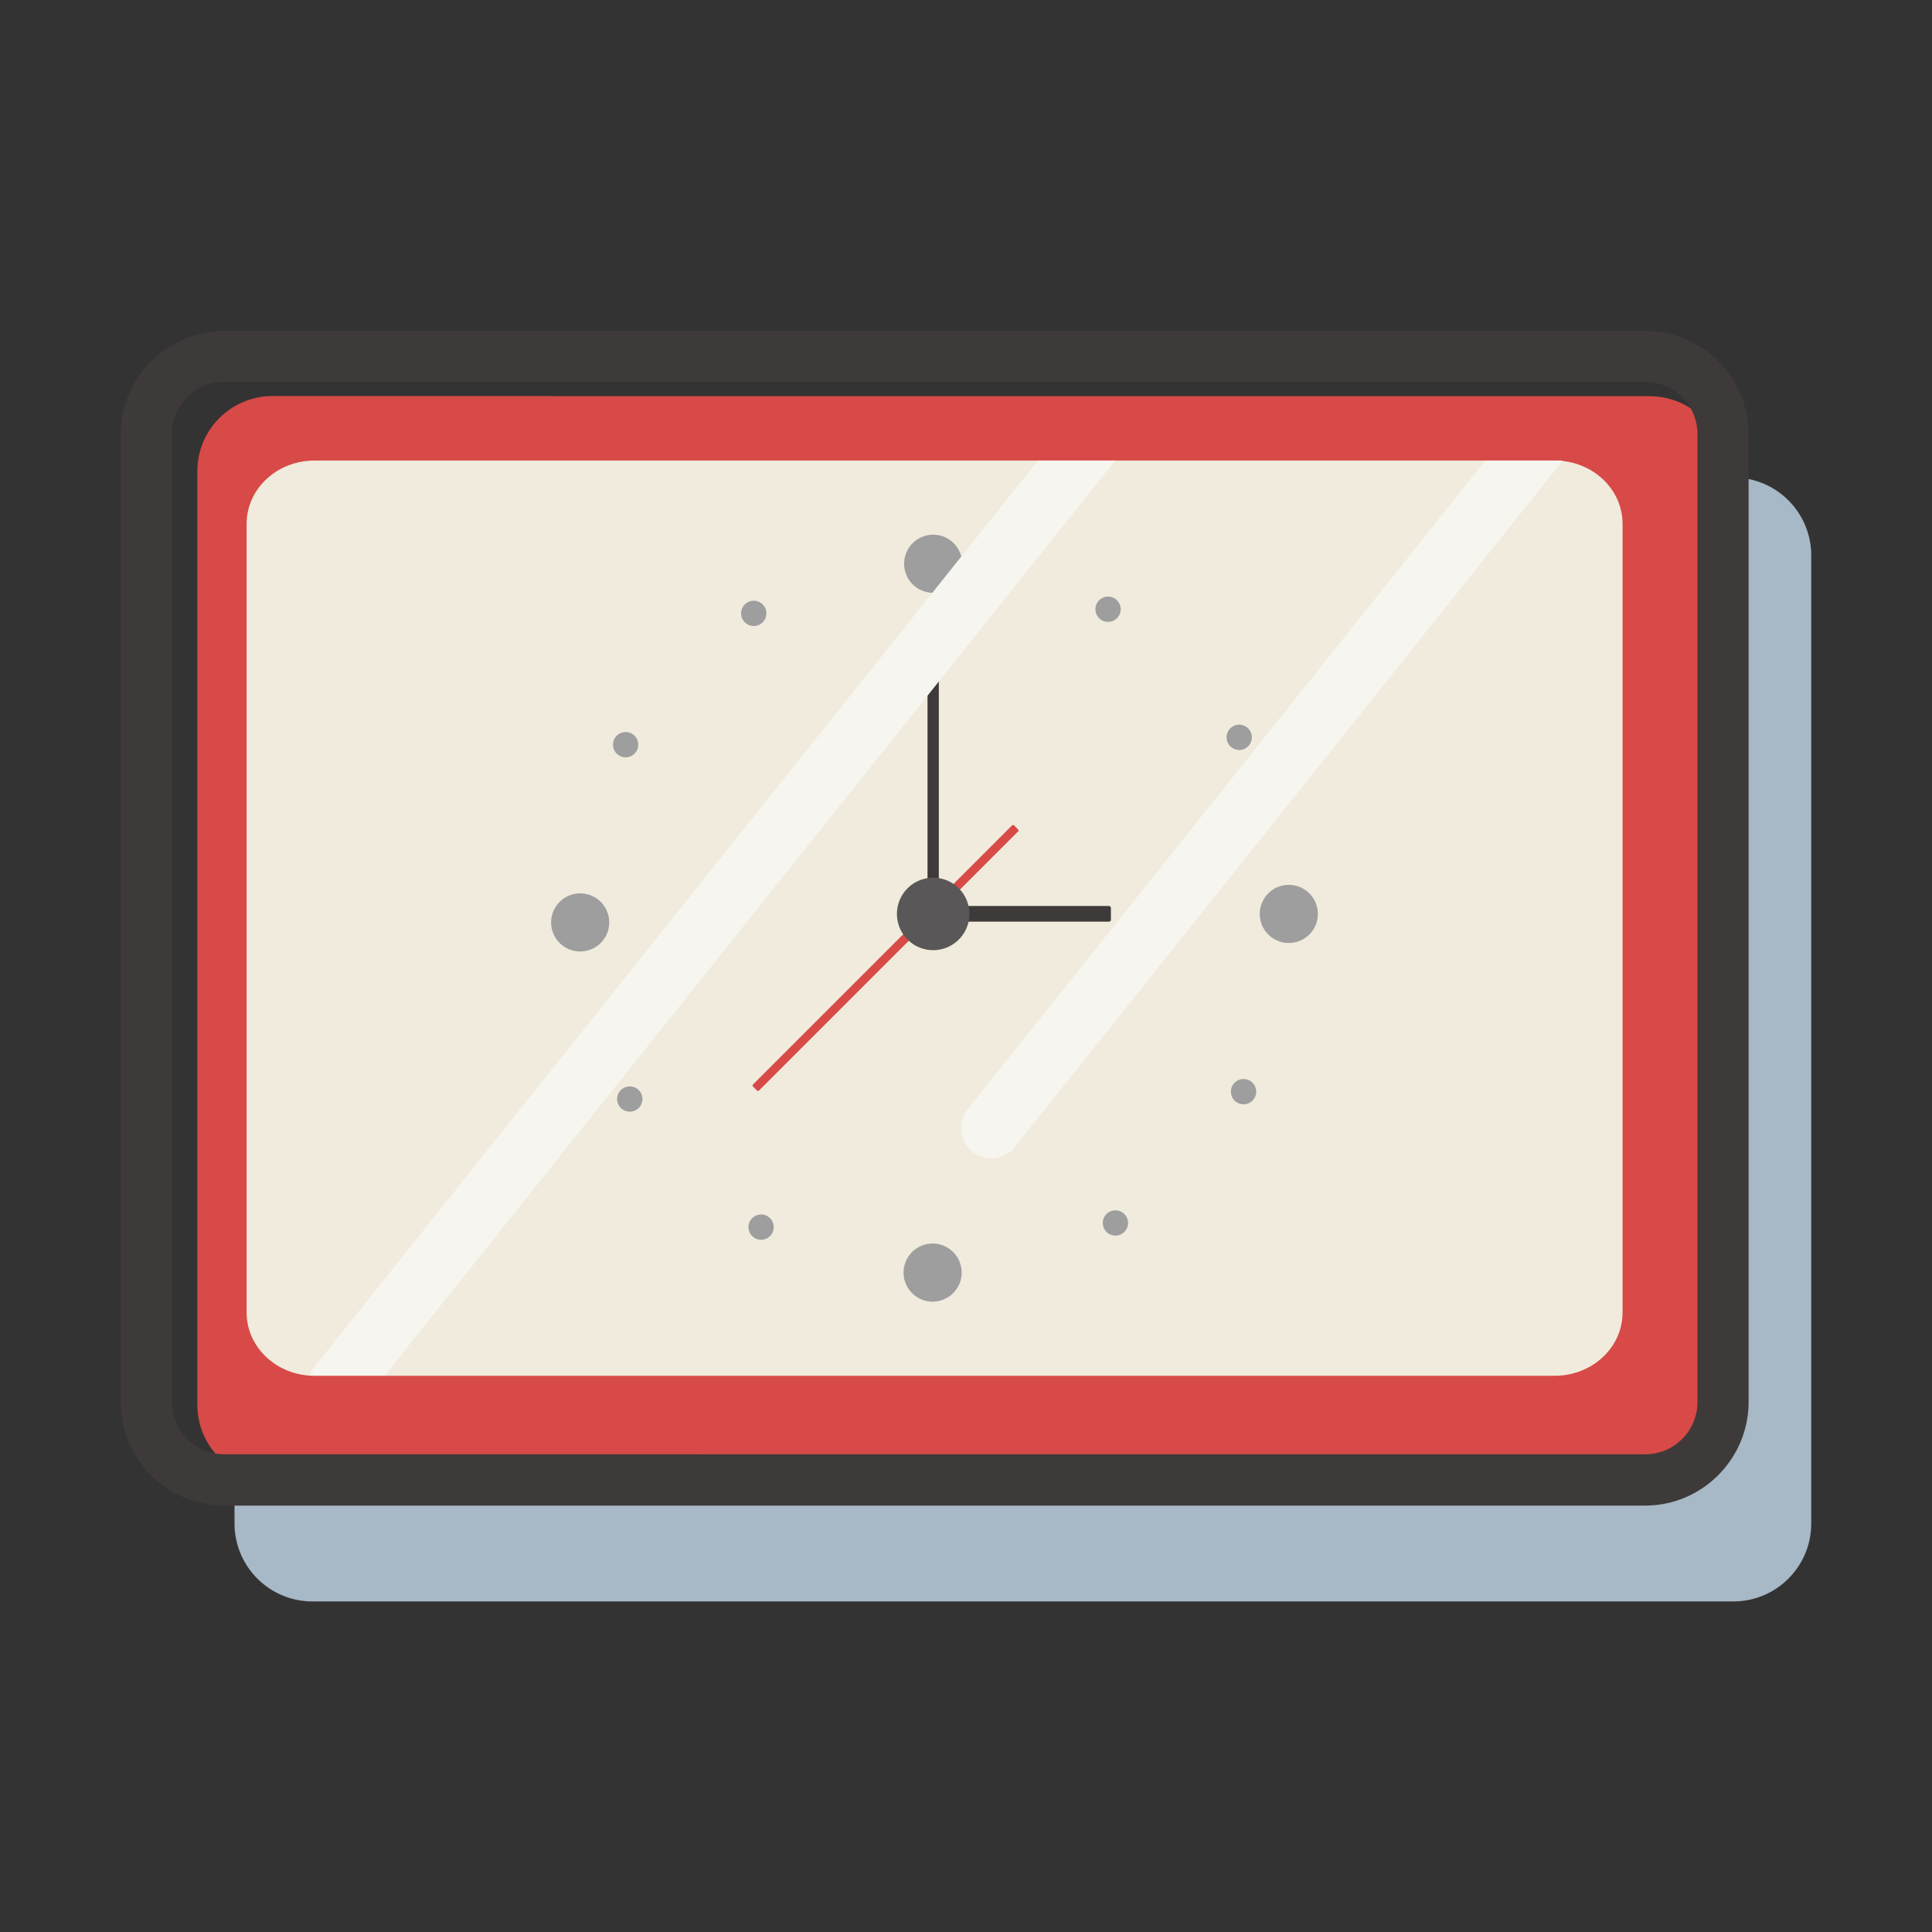 <?xml version="1.0" standalone="no"?><!DOCTYPE svg PUBLIC "-//W3C//DTD SVG 1.1//EN" "http://www.w3.org/Graphics/SVG/1.1/DTD/svg11.dtd"><svg t="1625945002512" class="icon" viewBox="0 0 1024 1024" version="1.1" xmlns="http://www.w3.org/2000/svg" p-id="6698" xmlns:xlink="http://www.w3.org/1999/xlink" width="64" height="64"><rect x="0" y="0" width="1024" height="1024" fill="#333333" stroke="none"/><defs><style type="text/css"></style></defs><path d="M319.1 253.1H165.6c-22.8 0-41.3 18.5-41.3 41.3v513.1c0 22.8 18.5 41.3 41.3 41.3h753.1c22.8 0 41.3-18.5 41.3-41.3V294.4c0-22.8-18.5-41.3-41.3-41.3H319.1z" fill="#A7B8C6" p-id="6699"></path><path d="M293.3 209.9H144.6c-22.1 0-40 17.8-40 39.8v494.9c0 22 17.9 39.8 40 39.8h729.7c22.1 0 40-17.8 40-39.8V249.8c0-22-17.9-39.8-40-39.8h-581z" fill="#D74A47" p-id="6700"></path><path d="M871.9 798H118.8C88.6 798 64 773.4 64 743.2v-513c0-30.2 24.6-54.8 54.8-54.8H872c30.2 0 54.8 24.6 54.8 54.8v513c-0.1 30.2-24.7 54.8-54.9 54.8zM118.8 202.4c-15.3 0-27.7 12.4-27.7 27.7v513c0 15.3 12.4 27.7 27.7 27.7H872c15.3 0 27.7-12.4 27.7-27.7v-513c0-15.3-12.4-27.7-27.7-27.7H118.8z" fill="#3E3A39" p-id="6701"></path><path d="M300.6 244.1H166.7c-19.9 0-36 15-36 33.6v417.9c0 18.6 16.1 33.6 36 33.6H824c19.9 0 36-15 36-33.6V277.7c0-18.6-16.1-33.6-36-33.6H300.6z" fill="#F0EBDC" p-id="6702"></path><path d="M479.2 298.8a15.4 15.4 0 1 0 30.8 0 15.4 15.4 0 1 0-30.8 0zM392.8 325.1a6.7 6.7 0 1 0 13.4 0 6.7 6.7 0 1 0-13.4 0zM324.9 394.7a6.7 6.7 0 1 0 13.4 0 6.7 6.7 0 1 0-13.4 0zM327.1 582.5a6.7 6.7 0 1 0 13.4 0 6.7 6.7 0 1 0-13.4 0zM396.7 650.4a6.7 6.7 0 1 0 13.4 0 6.7 6.7 0 1 0-13.4 0zM584.5 648.2a6.7 6.7 0 1 0 13.4 0 6.7 6.7 0 1 0-13.4 0zM652.4 578.6a6.7 6.7 0 1 0 13.4 0 6.7 6.7 0 1 0-13.4 0zM650.1 390.8a6.7 6.7 0 1 0 13.4 0 6.7 6.7 0 1 0-13.4 0zM580.6 322.9a6.7 6.7 0 1 0 13.4 0 6.7 6.7 0 1 0-13.4 0zM292.1 488.9a15.4 15.4 0 1 0 30.8 0 15.4 15.4 0 1 0-30.8 0zM478.9 674.5a15.4 15.4 0 1 0 30.8 0 15.4 15.4 0 1 0-30.8 0zM667.7 484.4a15.4 15.4 0 1 0 30.8 0 15.4 15.4 0 1 0-30.8 0z" fill="#9E9E9F" p-id="6703"></path><path d="M496.6 485.9h-4c-0.6 0-1-0.5-1-1V336.2c0-0.6 0.4-1 1-1h4c0.5 0 1 0.4 1 1v148.7c0 0.5-0.4 1-1 1z" fill="#3E3A39" p-id="6704"></path><path d="M494.3 487.5v-6.3c0-0.5 0.4-1 1-1h92.5c0.5 0 1 0.5 1 1v6.3c0 0.5-0.5 1-1 1h-92.5c-0.6 0-1-0.4-1-1z" fill="#3E3A39" p-id="6705"></path><path d="M537.5 437.5l2.1 2.1c0.3 0.3 0.3 0.8 0 1.1L402.3 578c-0.3 0.3-0.8 0.3-1.1 0l-2.1-2.1c-0.3-0.3-0.3-0.8 0-1.1l137.3-137.3c0.3-0.3 0.8-0.3 1.1 0z" fill="#D74A47" p-id="6706"></path><path d="M475.4 484.4a19.2 19.2 0 1 0 38.4 0 19.2 19.2 0 1 0-38.4 0z" fill="#595757" p-id="6707"></path><path d="M512.9 587.9c-5.5 6.9-4.4 17 2.5 22.5s17 4.4 22.5-2.5l290.4-363.8h-41L512.9 587.9z m78.2-343.8h-41L166.7 724.4c-1.2 1.4-2 3-2.6 4.7h39.8l387.2-485z" fill="#F7F5EF" p-id="6708"></path></svg>